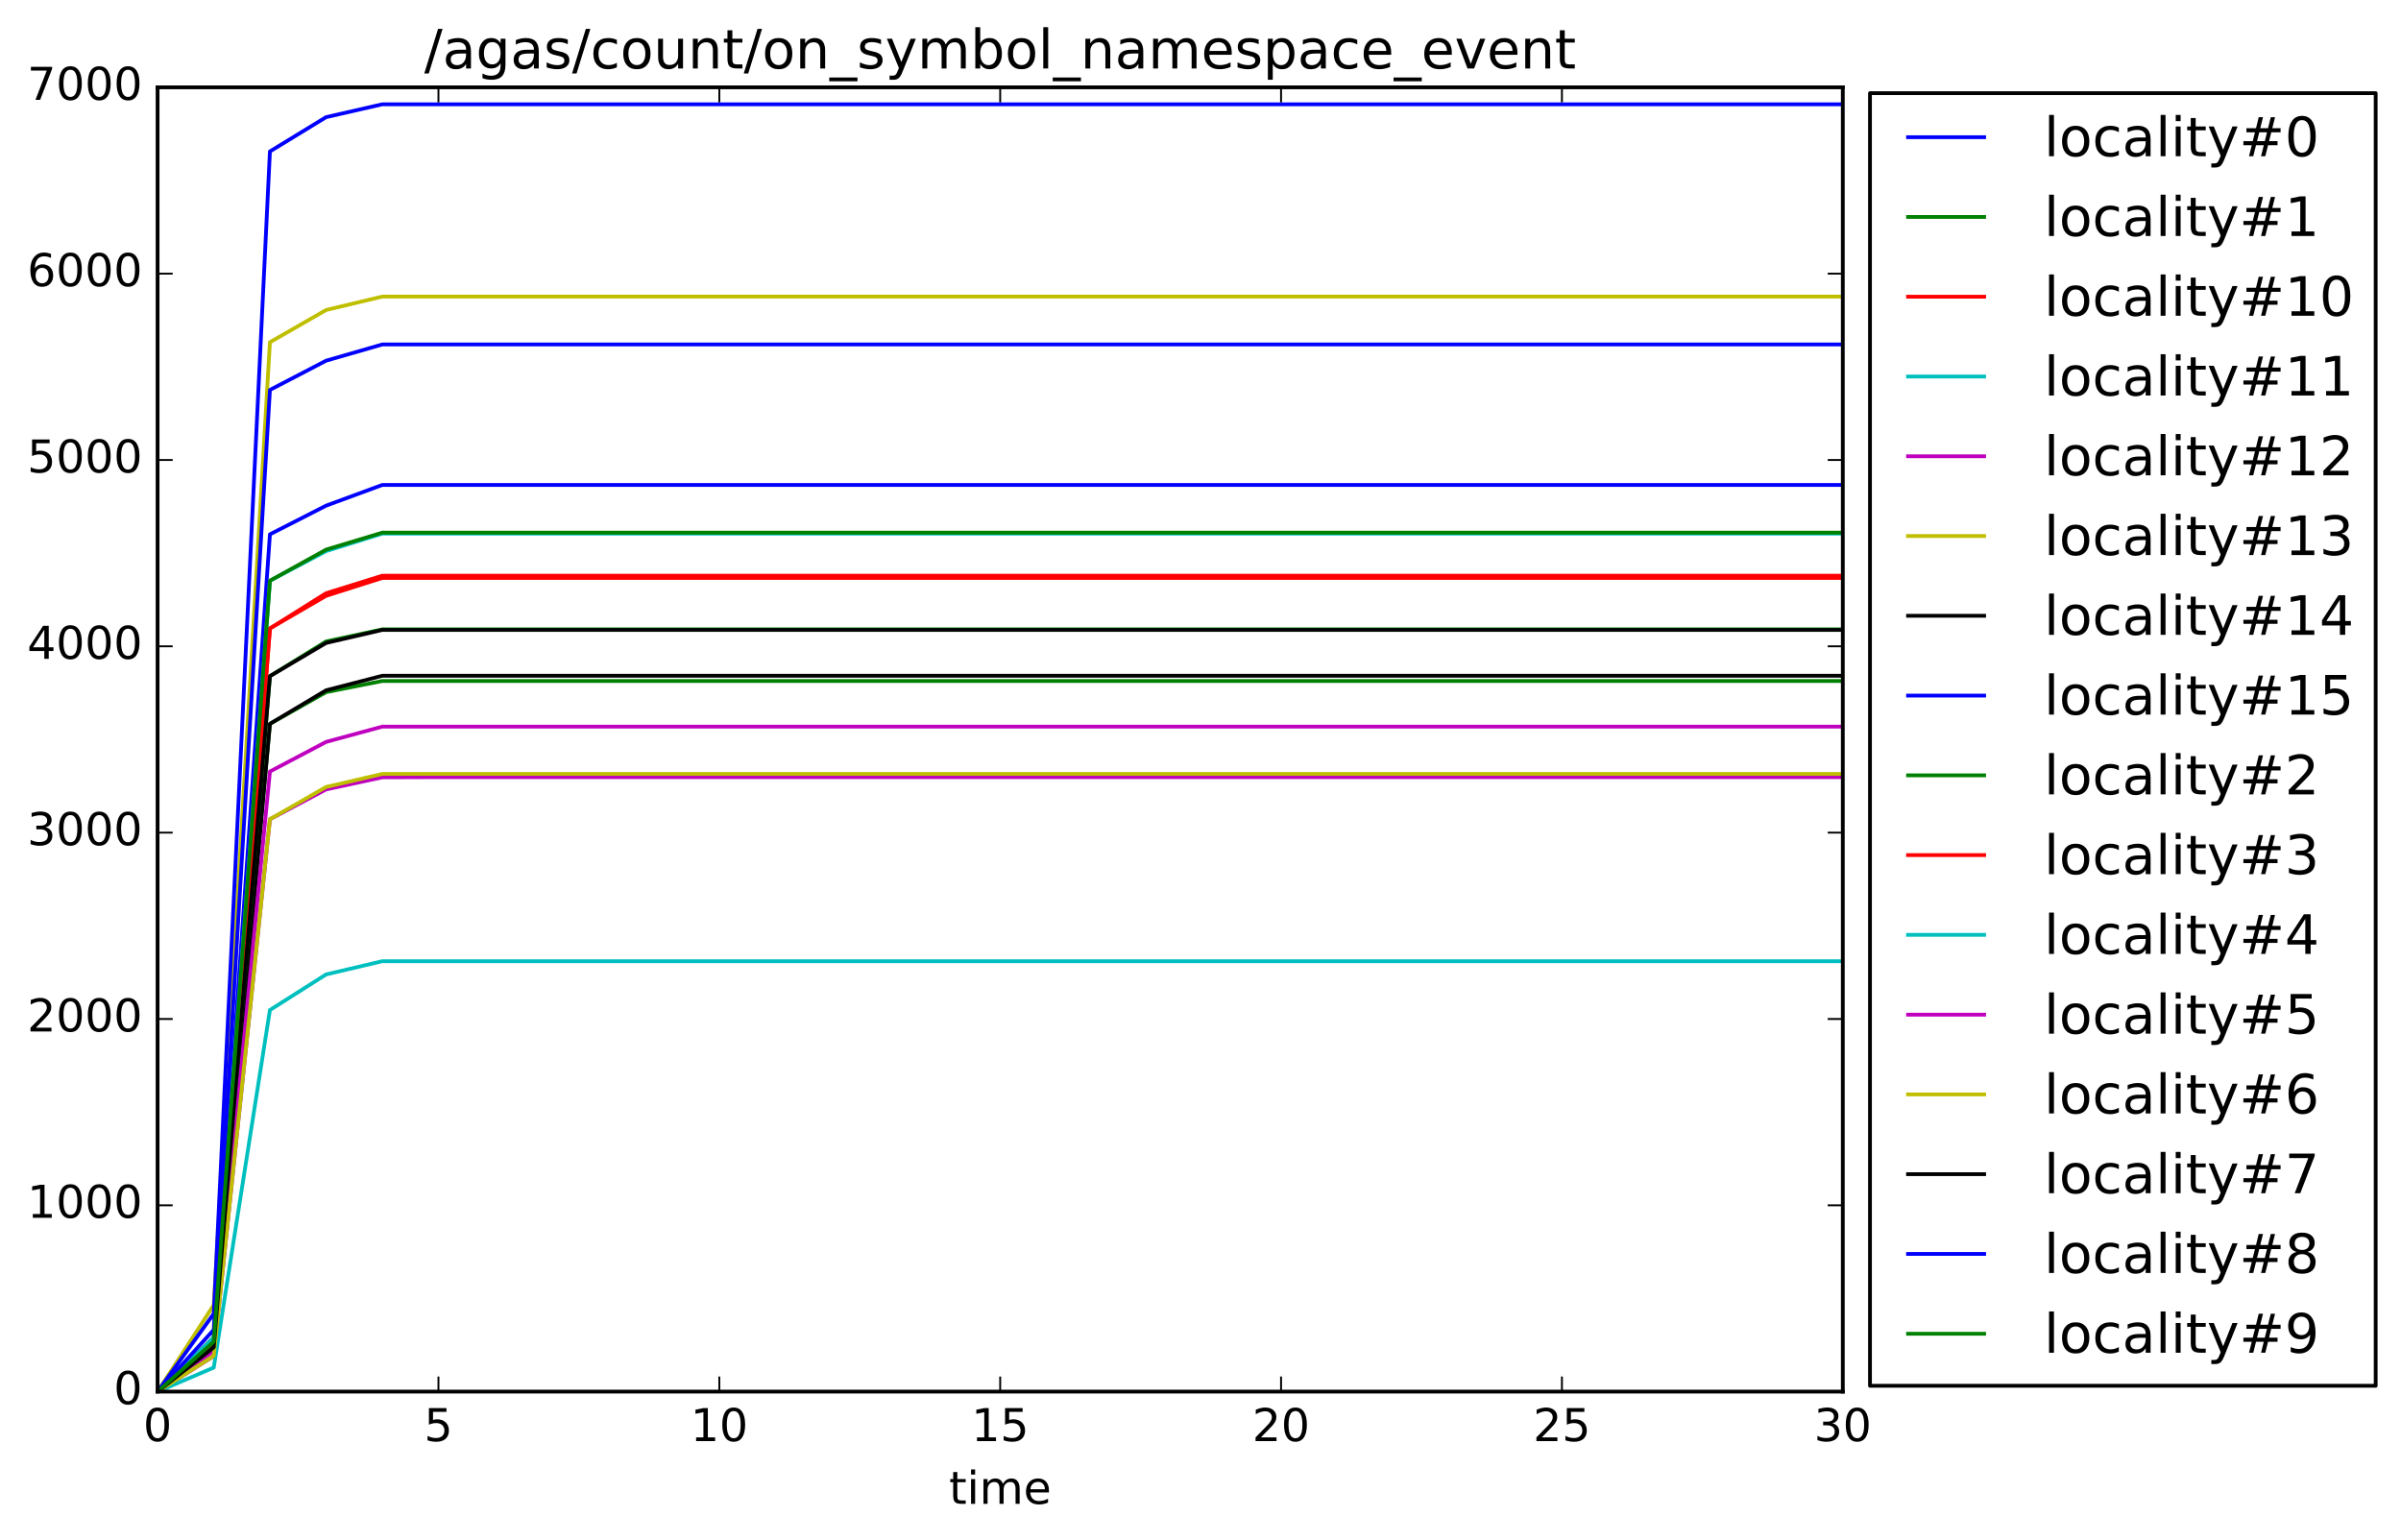 <?xml version="1.0" encoding="utf-8" standalone="no"?>
<!DOCTYPE svg PUBLIC "-//W3C//DTD SVG 1.1//EN"
  "http://www.w3.org/Graphics/SVG/1.1/DTD/svg11.dtd">
<!-- Created with matplotlib (http://matplotlib.org/) -->
<svg height="408pt" version="1.1" viewBox="0 0 636 408" width="636pt" xmlns="http://www.w3.org/2000/svg" xmlns:xlink="http://www.w3.org/1999/xlink">
 <defs>
  <style type="text/css">
*{stroke-linecap:butt;stroke-linejoin:round;stroke-miterlimit:100000;}
  </style>
 </defs>
 <g id="figure_1">
  <g id="patch_1">
   <path d="M 0 408.169 
L 636.494 408.169 
L 636.494 0 
L 0 0 
z
" style="fill:#ffffff;"/>
  </g>
  <g id="axes_1">
   <g id="patch_2">
    <path d="M 41.74 368.742 
L 488.14 368.742 
L 488.14 23.142 
L 41.74 23.142 
z
" style="fill:#ffffff;"/>
   </g>
   <g id="line2d_1">
    <path clip-path="url(#pdef19a863e)" d="M 41.74 368.742 
L 56.62 354.523 
L 71.5 141.584 
L 86.38 133.981 
L 101.26 128.5 
L 116.14 128.5 
L 131.02 128.5 
L 145.9 128.5 
L 160.78 128.5 
L 175.66 128.5 
L 190.54 128.5 
L 205.42 128.5 
L 220.3 128.5 
L 235.18 128.5 
L 250.06 128.5 
L 264.94 128.5 
L 279.82 128.5 
L 294.7 128.5 
L 309.58 128.5 
L 324.46 128.5 
L 339.34 128.5 
L 354.22 128.5 
L 369.1 128.5 
L 383.98 128.5 
L 398.86 128.5 
L 413.74 128.5 
L 428.62 128.5 
L 443.5 128.5 
L 458.38 128.5 
L 473.26 128.5 
L 488.14 128.5 
" style="fill:none;stroke:#0000ff;stroke-linecap:square;"/>
   </g>
   <g id="line2d_2">
    <path clip-path="url(#pdef19a863e)" d="M 41.74 368.742 
L 56.62 354.424 
L 71.5 191.795 
L 86.38 183.401 
L 101.26 180.439 
L 116.14 180.439 
L 131.02 180.439 
L 145.9 180.439 
L 160.78 180.439 
L 175.66 180.439 
L 190.54 180.439 
L 205.42 180.439 
L 220.3 180.439 
L 235.18 180.439 
L 250.06 180.439 
L 264.94 180.439 
L 279.82 180.439 
L 294.7 180.439 
L 309.58 180.439 
L 324.46 180.439 
L 339.34 180.439 
L 354.22 180.439 
L 369.1 180.439 
L 383.98 180.439 
L 398.86 180.439 
L 413.74 180.439 
L 428.62 180.439 
L 443.5 180.439 
L 458.38 180.439 
L 473.26 180.439 
L 488.14 180.439 
" style="fill:none;stroke:#008000;stroke-linecap:square;"/>
   </g>
   <g id="line2d_3">
    <path clip-path="url(#pdef19a863e)" d="M 41.74 368.742 
L 56.62 356.103 
L 71.5 166.516 
L 86.38 157.876 
L 101.26 153.137 
L 116.14 153.137 
L 131.02 153.137 
L 145.9 153.137 
L 160.78 153.137 
L 175.66 153.137 
L 190.54 153.137 
L 205.42 153.137 
L 220.3 153.137 
L 235.18 153.137 
L 250.06 153.137 
L 264.94 153.137 
L 279.82 153.137 
L 294.7 153.137 
L 309.58 153.137 
L 324.46 153.137 
L 339.34 153.137 
L 354.22 153.137 
L 369.1 153.137 
L 383.98 153.137 
L 398.86 153.137 
L 413.74 153.137 
L 428.62 153.137 
L 443.5 153.137 
L 458.38 153.137 
L 473.26 153.137 
L 488.14 153.137 
" style="fill:none;stroke:#ff0000;stroke-linecap:square;"/>
   </g>
   <g id="line2d_4">
    <path clip-path="url(#pdef19a863e)" d="M 41.74 368.742 
L 56.62 354.424 
L 71.5 153.877 
L 86.38 146.027 
L 101.26 141.386 
L 116.14 141.386 
L 131.02 141.386 
L 145.9 141.386 
L 160.78 141.386 
L 175.66 141.386 
L 190.54 141.386 
L 205.42 141.386 
L 220.3 141.386 
L 235.18 141.386 
L 250.06 141.386 
L 264.94 141.386 
L 279.82 141.386 
L 294.7 141.386 
L 309.58 141.386 
L 324.46 141.386 
L 339.34 141.386 
L 354.22 141.386 
L 369.1 141.386 
L 383.98 141.386 
L 398.86 141.386 
L 413.74 141.386 
L 428.62 141.386 
L 443.5 141.386 
L 458.38 141.386 
L 473.26 141.386 
L 488.14 141.386 
" style="fill:none;stroke:#00bfbf;stroke-linecap:square;"/>
   </g>
   <g id="line2d_5">
    <path clip-path="url(#pdef19a863e)" d="M 41.74 368.742 
L 56.62 359.312 
L 71.5 217.073 
L 86.38 209.173 
L 101.26 205.964 
L 116.14 205.915 
L 131.02 205.915 
L 145.9 205.915 
L 160.78 205.915 
L 175.66 205.915 
L 190.54 205.915 
L 205.42 205.915 
L 220.3 205.915 
L 235.18 205.915 
L 250.06 205.915 
L 264.94 205.915 
L 279.82 205.915 
L 294.7 205.915 
L 309.58 205.915 
L 324.46 205.915 
L 339.34 205.915 
L 354.22 205.915 
L 369.1 205.915 
L 383.98 205.915 
L 398.86 205.915 
L 413.74 205.915 
L 428.62 205.915 
L 443.5 205.915 
L 458.38 205.915 
L 473.26 205.915 
L 488.14 205.915 
" style="fill:none;stroke:#bf00bf;stroke-linecap:square;"/>
   </g>
   <g id="line2d_6">
    <path clip-path="url(#pdef19a863e)" d="M 41.74 368.742 
L 56.62 345.784 
L 71.5 90.682 
L 86.38 82.141 
L 101.26 78.586 
L 116.14 78.586 
L 131.02 78.586 
L 145.9 78.586 
L 160.78 78.586 
L 175.66 78.586 
L 190.54 78.586 
L 205.42 78.586 
L 220.3 78.586 
L 235.18 78.586 
L 250.06 78.586 
L 264.94 78.586 
L 279.82 78.586 
L 294.7 78.586 
L 309.58 78.586 
L 324.46 78.586 
L 339.34 78.586 
L 354.22 78.586 
L 369.1 78.586 
L 383.98 78.586 
L 398.86 78.586 
L 413.74 78.586 
L 428.62 78.586 
L 443.5 78.586 
L 458.38 78.586 
L 473.26 78.586 
L 488.14 78.586 
" style="fill:none;stroke:#bfbf00;stroke-linecap:square;"/>
   </g>
   <g id="line2d_7">
    <path clip-path="url(#pdef19a863e)" d="M 41.74 368.742 
L 56.62 357.238 
L 71.5 191.795 
L 86.38 182.908 
L 101.26 179.057 
L 116.14 179.057 
L 131.02 179.057 
L 145.9 179.057 
L 160.78 179.057 
L 175.66 179.057 
L 190.54 179.057 
L 205.42 179.057 
L 220.3 179.057 
L 235.18 179.057 
L 250.06 179.057 
L 264.94 179.057 
L 279.82 179.057 
L 294.7 179.057 
L 309.58 179.057 
L 324.46 179.057 
L 339.34 179.057 
L 354.22 179.057 
L 369.1 179.057 
L 383.98 179.057 
L 398.86 179.057 
L 413.74 179.057 
L 428.62 179.057 
L 443.5 179.057 
L 458.38 179.057 
L 473.26 179.057 
L 488.14 179.057 
" style="fill:none;stroke:#000000;stroke-linecap:square;"/>
   </g>
   <g id="line2d_8">
    <path clip-path="url(#pdef19a863e)" d="M 41.74 368.742 
L 56.62 348.104 
L 71.5 40.126 
L 86.38 31.041 
L 101.26 27.635 
L 116.14 27.635 
L 131.02 27.635 
L 145.9 27.635 
L 160.78 27.635 
L 175.66 27.635 
L 190.54 27.635 
L 205.42 27.635 
L 220.3 27.635 
L 235.18 27.635 
L 250.06 27.635 
L 264.94 27.635 
L 279.82 27.635 
L 294.7 27.635 
L 309.58 27.635 
L 324.46 27.635 
L 339.34 27.635 
L 354.22 27.635 
L 369.1 27.635 
L 383.98 27.635 
L 398.86 27.635 
L 413.74 27.635 
L 428.62 27.635 
L 443.5 27.635 
L 458.38 27.635 
L 473.26 27.635 
L 488.14 27.635 
" style="fill:none;stroke:#0000ff;stroke-linecap:square;"/>
   </g>
   <g id="line2d_9">
    <path clip-path="url(#pdef19a863e)" d="M 41.74 368.742 
L 56.62 356.942 
L 71.5 179.155 
L 86.38 169.972 
L 101.26 166.763 
L 116.14 166.763 
L 131.02 166.763 
L 145.9 166.763 
L 160.78 166.763 
L 175.66 166.763 
L 190.54 166.763 
L 205.42 166.763 
L 220.3 166.763 
L 235.18 166.763 
L 250.06 166.763 
L 264.94 166.763 
L 279.82 166.763 
L 294.7 166.763 
L 309.58 166.763 
L 324.46 166.763 
L 339.34 166.763 
L 354.22 166.763 
L 369.1 166.763 
L 383.98 166.763 
L 398.86 166.763 
L 413.74 166.763 
L 428.62 166.763 
L 443.5 166.763 
L 458.38 166.763 
L 473.26 166.763 
L 488.14 166.763 
" style="fill:none;stroke:#008000;stroke-linecap:square;"/>
   </g>
   <g id="line2d_10">
    <path clip-path="url(#pdef19a863e)" d="M 41.74 368.742 
L 56.62 356.152 
L 71.5 166.516 
L 86.38 157.185 
L 101.26 152.544 
L 116.14 152.544 
L 131.02 152.544 
L 145.9 152.544 
L 160.78 152.544 
L 175.66 152.544 
L 190.54 152.544 
L 205.42 152.544 
L 220.3 152.544 
L 235.18 152.544 
L 250.06 152.544 
L 264.94 152.544 
L 279.82 152.544 
L 294.7 152.544 
L 309.58 152.544 
L 324.46 152.544 
L 339.34 152.544 
L 354.22 152.544 
L 369.1 152.544 
L 383.98 152.544 
L 398.86 152.544 
L 413.74 152.544 
L 428.62 152.544 
L 443.5 152.544 
L 458.38 152.544 
L 473.26 152.544 
L 488.14 152.544 
" style="fill:none;stroke:#ff0000;stroke-linecap:square;"/>
   </g>
   <g id="line2d_11">
    <path clip-path="url(#pdef19a863e)" d="M 41.74 368.742 
L 56.62 362.373 
L 71.5 267.629 
L 86.38 258.199 
L 101.26 254.694 
L 116.14 254.694 
L 131.02 254.694 
L 145.9 254.694 
L 160.78 254.694 
L 175.66 254.694 
L 190.54 254.694 
L 205.42 254.694 
L 220.3 254.694 
L 235.18 254.694 
L 250.06 254.694 
L 264.94 254.694 
L 279.82 254.694 
L 294.7 254.694 
L 309.58 254.694 
L 324.46 254.694 
L 339.34 254.694 
L 354.22 254.694 
L 369.1 254.694 
L 383.98 254.694 
L 398.86 254.694 
L 413.74 254.694 
L 428.62 254.694 
L 443.5 254.694 
L 458.38 254.694 
L 473.26 254.694 
L 488.14 254.694 
" style="fill:none;stroke:#00bfbf;stroke-linecap:square;"/>
   </g>
   <g id="line2d_12">
    <path clip-path="url(#pdef19a863e)" d="M 41.74 368.742 
L 56.62 357.929 
L 71.5 204.434 
L 86.38 196.584 
L 101.26 192.535 
L 116.14 192.535 
L 131.02 192.535 
L 145.9 192.535 
L 160.78 192.535 
L 175.66 192.535 
L 190.54 192.535 
L 205.42 192.535 
L 220.3 192.535 
L 235.18 192.535 
L 250.06 192.535 
L 264.94 192.535 
L 279.82 192.535 
L 294.7 192.535 
L 309.58 192.535 
L 324.46 192.535 
L 339.34 192.535 
L 354.22 192.535 
L 369.1 192.535 
L 383.98 192.535 
L 398.86 192.535 
L 413.74 192.535 
L 428.62 192.535 
L 443.5 192.535 
L 458.38 192.535 
L 473.26 192.535 
L 488.14 192.535 
" style="fill:none;stroke:#bf00bf;stroke-linecap:square;"/>
   </g>
   <g id="line2d_13">
    <path clip-path="url(#pdef19a863e)" d="M 41.74 368.742 
L 56.62 359.262 
L 71.5 217.073 
L 86.38 208.531 
L 101.26 205.075 
L 116.14 205.075 
L 131.02 205.075 
L 145.9 205.075 
L 160.78 205.075 
L 175.66 205.075 
L 190.54 205.075 
L 205.42 205.075 
L 220.3 205.075 
L 235.18 205.075 
L 250.06 205.075 
L 264.94 205.075 
L 279.82 205.075 
L 294.7 205.075 
L 309.58 205.075 
L 324.46 205.075 
L 339.34 205.075 
L 354.22 205.075 
L 369.1 205.075 
L 383.98 205.075 
L 398.86 205.075 
L 413.74 205.075 
L 428.62 205.075 
L 443.5 205.075 
L 458.38 205.075 
L 473.26 205.075 
L 488.14 205.075 
" style="fill:none;stroke:#bfbf00;stroke-linecap:square;"/>
   </g>
   <g id="line2d_14">
    <path clip-path="url(#pdef19a863e)" d="M 41.74 368.742 
L 56.62 356.991 
L 71.5 179.155 
L 86.38 170.367 
L 101.26 166.911 
L 116.14 166.911 
L 131.02 166.911 
L 145.9 166.911 
L 160.78 166.911 
L 175.66 166.911 
L 190.54 166.911 
L 205.42 166.911 
L 220.3 166.911 
L 235.18 166.911 
L 250.06 166.911 
L 264.94 166.911 
L 279.82 166.911 
L 294.7 166.911 
L 309.58 166.911 
L 324.46 166.911 
L 339.34 166.911 
L 354.22 166.911 
L 369.1 166.911 
L 383.98 166.911 
L 398.86 166.911 
L 413.74 166.911 
L 428.62 166.911 
L 443.5 166.911 
L 458.38 166.911 
L 473.26 166.911 
L 488.14 166.911 
" style="fill:none;stroke:#000000;stroke-linecap:square;"/>
   </g>
   <g id="line2d_15">
    <path clip-path="url(#pdef19a863e)" d="M 41.74 368.742 
L 56.62 352.35 
L 71.5 103.321 
L 86.38 95.57 
L 101.26 91.274 
L 116.14 91.274 
L 131.02 91.274 
L 145.9 91.274 
L 160.78 91.274 
L 175.66 91.274 
L 190.54 91.274 
L 205.42 91.274 
L 220.3 91.274 
L 235.18 91.274 
L 250.06 91.274 
L 264.94 91.274 
L 279.82 91.274 
L 294.7 91.274 
L 309.58 91.274 
L 324.46 91.274 
L 339.34 91.274 
L 354.22 91.274 
L 369.1 91.274 
L 383.98 91.274 
L 398.86 91.274 
L 413.74 91.274 
L 428.62 91.274 
L 443.5 91.274 
L 458.38 91.274 
L 473.26 91.274 
L 488.14 91.274 
" style="fill:none;stroke:#0000ff;stroke-linecap:square;"/>
   </g>
   <g id="line2d_16">
    <path clip-path="url(#pdef19a863e)" d="M 41.74 368.742 
L 56.62 355.51 
L 71.5 153.877 
L 86.38 145.632 
L 101.26 141.139 
L 116.14 141.139 
L 131.02 141.139 
L 145.9 141.139 
L 160.78 141.139 
L 175.66 141.139 
L 190.54 141.139 
L 205.42 141.139 
L 220.3 141.139 
L 235.18 141.139 
L 250.06 141.139 
L 264.94 141.139 
L 279.82 141.139 
L 294.7 141.139 
L 309.58 141.139 
L 324.46 141.139 
L 339.34 141.139 
L 354.22 141.139 
L 369.1 141.139 
L 383.98 141.139 
L 398.86 141.139 
L 413.74 141.139 
L 428.62 141.139 
L 443.5 141.139 
L 458.38 141.139 
L 473.26 141.139 
L 488.14 141.139 
" style="fill:none;stroke:#008000;stroke-linecap:square;"/>
   </g>
   <g id="patch_3">
    <path d="M 41.74 23.142 
L 488.14 23.142 
" style="fill:none;stroke:#000000;stroke-linecap:square;stroke-linejoin:miter;"/>
   </g>
   <g id="patch_4">
    <path d="M 488.14 368.742 
L 488.14 23.142 
" style="fill:none;stroke:#000000;stroke-linecap:square;stroke-linejoin:miter;"/>
   </g>
   <g id="patch_5">
    <path d="M 41.74 368.742 
L 488.14 368.742 
" style="fill:none;stroke:#000000;stroke-linecap:square;stroke-linejoin:miter;"/>
   </g>
   <g id="patch_6">
    <path d="M 41.74 368.742 
L 41.74 23.142 
" style="fill:none;stroke:#000000;stroke-linecap:square;stroke-linejoin:miter;"/>
   </g>
   <g id="matplotlib.axis_1">
    <g id="xtick_1">
     <g id="line2d_17">
      <defs>
       <path d="M 0 0 
L 0 -4 
" id="m4736018f63" style="stroke:#000000;stroke-width:0.5;"/>
      </defs>
      <g>
       <use style="stroke:#000000;stroke-width:0.5;" x="41.74" xlink:href="#m4736018f63" y="368.742"/>
      </g>
     </g>
     <g id="line2d_18">
      <defs>
       <path d="M 0 0 
L 0 4 
" id="mbf7541a38b" style="stroke:#000000;stroke-width:0.5;"/>
      </defs>
      <g>
       <use style="stroke:#000000;stroke-width:0.5;" x="41.74" xlink:href="#mbf7541a38b" y="23.142"/>
      </g>
     </g>
     <g id="text_1">
      <!-- 0 -->
      <defs>
       <path d="M 31.781 66.406 
Q 24.172 66.406 20.328 58.906 
Q 16.5 51.422 16.5 36.375 
Q 16.5 21.391 20.328 13.891 
Q 24.172 6.391 31.781 6.391 
Q 39.453 6.391 43.281 13.891 
Q 47.125 21.391 47.125 36.375 
Q 47.125 51.422 43.281 58.906 
Q 39.453 66.406 31.781 66.406 
M 31.781 74.219 
Q 44.047 74.219 50.516 64.516 
Q 56.984 54.828 56.984 36.375 
Q 56.984 17.969 50.516 8.266 
Q 44.047 -1.422 31.781 -1.422 
Q 19.531 -1.422 13.062 8.266 
Q 6.594 17.969 6.594 36.375 
Q 6.594 54.828 13.062 64.516 
Q 19.531 74.219 31.781 74.219 
" id="DejaVuSans-30"/>
      </defs>
      <g transform="translate(37.922 381.86)scale(0.12 -0.12)">
       <use xlink:href="#DejaVuSans-30"/>
      </g>
     </g>
    </g>
    <g id="xtick_2">
     <g id="line2d_19">
      <g>
       <use style="stroke:#000000;stroke-width:0.5;" x="116.14" xlink:href="#m4736018f63" y="368.742"/>
      </g>
     </g>
     <g id="line2d_20">
      <g>
       <use style="stroke:#000000;stroke-width:0.5;" x="116.14" xlink:href="#mbf7541a38b" y="23.142"/>
      </g>
     </g>
     <g id="text_2">
      <!-- 5 -->
      <defs>
       <path d="M 10.797 72.906 
L 49.516 72.906 
L 49.516 64.594 
L 19.828 64.594 
L 19.828 46.734 
Q 21.969 47.469 24.109 47.828 
Q 26.266 48.188 28.422 48.188 
Q 40.625 48.188 47.75 41.5 
Q 54.891 34.812 54.891 23.391 
Q 54.891 11.625 47.562 5.094 
Q 40.234 -1.422 26.906 -1.422 
Q 22.312 -1.422 17.547 -0.641 
Q 12.797 0.141 7.719 1.703 
L 7.719 11.625 
Q 12.109 9.234 16.797 8.062 
Q 21.484 6.891 26.703 6.891 
Q 35.156 6.891 40.078 11.328 
Q 45.016 15.766 45.016 23.391 
Q 45.016 31 40.078 35.438 
Q 35.156 39.891 26.703 39.891 
Q 22.75 39.891 18.812 39.016 
Q 14.891 38.141 10.797 36.281 
z
" id="DejaVuSans-35"/>
      </defs>
      <g transform="translate(112.323 381.86)scale(0.12 -0.12)">
       <use xlink:href="#DejaVuSans-35"/>
      </g>
     </g>
    </g>
    <g id="xtick_3">
     <g id="line2d_21">
      <g>
       <use style="stroke:#000000;stroke-width:0.5;" x="190.54" xlink:href="#m4736018f63" y="368.742"/>
      </g>
     </g>
     <g id="line2d_22">
      <g>
       <use style="stroke:#000000;stroke-width:0.5;" x="190.54" xlink:href="#mbf7541a38b" y="23.142"/>
      </g>
     </g>
     <g id="text_3">
      <!-- 10 -->
      <defs>
       <path d="M 12.406 8.297 
L 28.516 8.297 
L 28.516 63.922 
L 10.984 60.406 
L 10.984 69.391 
L 28.422 72.906 
L 38.281 72.906 
L 38.281 8.297 
L 54.391 8.297 
L 54.391 0 
L 12.406 0 
z
" id="DejaVuSans-31"/>
      </defs>
      <g transform="translate(182.905 381.86)scale(0.12 -0.12)">
       <use xlink:href="#DejaVuSans-31"/>
       <use x="63.623" xlink:href="#DejaVuSans-30"/>
      </g>
     </g>
    </g>
    <g id="xtick_4">
     <g id="line2d_23">
      <g>
       <use style="stroke:#000000;stroke-width:0.5;" x="264.94" xlink:href="#m4736018f63" y="368.742"/>
      </g>
     </g>
     <g id="line2d_24">
      <g>
       <use style="stroke:#000000;stroke-width:0.5;" x="264.94" xlink:href="#mbf7541a38b" y="23.142"/>
      </g>
     </g>
     <g id="text_4">
      <!-- 15 -->
      <g transform="translate(257.305 381.86)scale(0.12 -0.12)">
       <use xlink:href="#DejaVuSans-31"/>
       <use x="63.623" xlink:href="#DejaVuSans-35"/>
      </g>
     </g>
    </g>
    <g id="xtick_5">
     <g id="line2d_25">
      <g>
       <use style="stroke:#000000;stroke-width:0.5;" x="339.34" xlink:href="#m4736018f63" y="368.742"/>
      </g>
     </g>
     <g id="line2d_26">
      <g>
       <use style="stroke:#000000;stroke-width:0.5;" x="339.34" xlink:href="#mbf7541a38b" y="23.142"/>
      </g>
     </g>
     <g id="text_5">
      <!-- 20 -->
      <defs>
       <path d="M 19.188 8.297 
L 53.609 8.297 
L 53.609 0 
L 7.328 0 
L 7.328 8.297 
Q 12.938 14.109 22.625 23.891 
Q 32.328 33.688 34.812 36.531 
Q 39.547 41.844 41.422 45.531 
Q 43.312 49.219 43.312 52.781 
Q 43.312 58.594 39.234 62.25 
Q 35.156 65.922 28.609 65.922 
Q 23.969 65.922 18.812 64.312 
Q 13.672 62.703 7.812 59.422 
L 7.812 69.391 
Q 13.766 71.781 18.938 73 
Q 24.125 74.219 28.422 74.219 
Q 39.75 74.219 46.484 68.547 
Q 53.219 62.891 53.219 53.422 
Q 53.219 48.922 51.531 44.891 
Q 49.859 40.875 45.406 35.406 
Q 44.188 33.984 37.641 27.219 
Q 31.109 20.453 19.188 8.297 
" id="DejaVuSans-32"/>
      </defs>
      <g transform="translate(331.705 381.86)scale(0.12 -0.12)">
       <use xlink:href="#DejaVuSans-32"/>
       <use x="63.623" xlink:href="#DejaVuSans-30"/>
      </g>
     </g>
    </g>
    <g id="xtick_6">
     <g id="line2d_27">
      <g>
       <use style="stroke:#000000;stroke-width:0.5;" x="413.74" xlink:href="#m4736018f63" y="368.742"/>
      </g>
     </g>
     <g id="line2d_28">
      <g>
       <use style="stroke:#000000;stroke-width:0.5;" x="413.74" xlink:href="#mbf7541a38b" y="23.142"/>
      </g>
     </g>
     <g id="text_6">
      <!-- 25 -->
      <g transform="translate(406.105 381.86)scale(0.12 -0.12)">
       <use xlink:href="#DejaVuSans-32"/>
       <use x="63.623" xlink:href="#DejaVuSans-35"/>
      </g>
     </g>
    </g>
    <g id="xtick_7">
     <g id="line2d_29">
      <g>
       <use style="stroke:#000000;stroke-width:0.5;" x="488.14" xlink:href="#m4736018f63" y="368.742"/>
      </g>
     </g>
     <g id="line2d_30">
      <g>
       <use style="stroke:#000000;stroke-width:0.5;" x="488.14" xlink:href="#mbf7541a38b" y="23.142"/>
      </g>
     </g>
     <g id="text_7">
      <!-- 30 -->
      <defs>
       <path d="M 40.578 39.312 
Q 47.656 37.797 51.625 33 
Q 55.609 28.219 55.609 21.188 
Q 55.609 10.406 48.188 4.484 
Q 40.766 -1.422 27.094 -1.422 
Q 22.516 -1.422 17.656 -0.516 
Q 12.797 0.391 7.625 2.203 
L 7.625 11.719 
Q 11.719 9.328 16.594 8.109 
Q 21.484 6.891 26.812 6.891 
Q 36.078 6.891 40.938 10.547 
Q 45.797 14.203 45.797 21.188 
Q 45.797 27.641 41.281 31.266 
Q 36.766 34.906 28.719 34.906 
L 20.219 34.906 
L 20.219 43.016 
L 29.109 43.016 
Q 36.375 43.016 40.234 45.922 
Q 44.094 48.828 44.094 54.297 
Q 44.094 59.906 40.109 62.906 
Q 36.141 65.922 28.719 65.922 
Q 24.656 65.922 20.016 65.031 
Q 15.375 64.156 9.812 62.312 
L 9.812 71.094 
Q 15.438 72.656 20.344 73.438 
Q 25.25 74.219 29.594 74.219 
Q 40.828 74.219 47.359 69.109 
Q 53.906 64.016 53.906 55.328 
Q 53.906 49.266 50.438 45.094 
Q 46.969 40.922 40.578 39.312 
" id="DejaVuSans-33"/>
      </defs>
      <g transform="translate(480.505 381.86)scale(0.12 -0.12)">
       <use xlink:href="#DejaVuSans-33"/>
       <use x="63.623" xlink:href="#DejaVuSans-30"/>
      </g>
     </g>
    </g>
    <g id="text_8">
     <!-- time -->
     <defs>
      <path d="M 18.312 70.219 
L 18.312 54.688 
L 36.812 54.688 
L 36.812 47.703 
L 18.312 47.703 
L 18.312 18.016 
Q 18.312 11.328 20.141 9.422 
Q 21.969 7.516 27.594 7.516 
L 36.812 7.516 
L 36.812 0 
L 27.594 0 
Q 17.188 0 13.234 3.875 
Q 9.281 7.766 9.281 18.016 
L 9.281 47.703 
L 2.688 47.703 
L 2.688 54.688 
L 9.281 54.688 
L 9.281 70.219 
z
" id="DejaVuSans-74"/>
      <path d="M 52 44.188 
Q 55.375 50.25 60.062 53.125 
Q 64.75 56 71.094 56 
Q 79.641 56 84.281 50.016 
Q 88.922 44.047 88.922 33.016 
L 88.922 0 
L 79.891 0 
L 79.891 32.719 
Q 79.891 40.578 77.094 44.375 
Q 74.312 48.188 68.609 48.188 
Q 61.625 48.188 57.562 43.547 
Q 53.516 38.922 53.516 30.906 
L 53.516 0 
L 44.484 0 
L 44.484 32.719 
Q 44.484 40.625 41.703 44.406 
Q 38.922 48.188 33.109 48.188 
Q 26.219 48.188 22.156 43.531 
Q 18.109 38.875 18.109 30.906 
L 18.109 0 
L 9.078 0 
L 9.078 54.688 
L 18.109 54.688 
L 18.109 46.188 
Q 21.188 51.219 25.484 53.609 
Q 29.781 56 35.688 56 
Q 41.656 56 45.828 52.969 
Q 50 49.953 52 44.188 
" id="DejaVuSans-6d"/>
      <path d="M 56.203 29.594 
L 56.203 25.203 
L 14.891 25.203 
Q 15.484 15.922 20.484 11.062 
Q 25.484 6.203 34.422 6.203 
Q 39.594 6.203 44.453 7.469 
Q 49.312 8.734 54.109 11.281 
L 54.109 2.781 
Q 49.266 0.734 44.188 -0.344 
Q 39.109 -1.422 33.891 -1.422 
Q 20.797 -1.422 13.156 6.188 
Q 5.516 13.812 5.516 26.812 
Q 5.516 40.234 12.766 48.109 
Q 20.016 56 32.328 56 
Q 43.359 56 49.781 48.891 
Q 56.203 41.797 56.203 29.594 
M 47.219 32.234 
Q 47.125 39.594 43.094 43.984 
Q 39.062 48.391 32.422 48.391 
Q 24.906 48.391 20.391 44.141 
Q 15.875 39.891 15.188 32.172 
z
" id="DejaVuSans-65"/>
      <path d="M 9.422 54.688 
L 18.406 54.688 
L 18.406 0 
L 9.422 0 
z
M 9.422 75.984 
L 18.406 75.984 
L 18.406 64.594 
L 9.422 64.594 
z
" id="DejaVuSans-69"/>
     </defs>
     <g transform="translate(251.385 398.474)scale(0.12 -0.12)">
      <use xlink:href="#DejaVuSans-74"/>
      <use x="39.209" xlink:href="#DejaVuSans-69"/>
      <use x="66.992" xlink:href="#DejaVuSans-6d"/>
      <use x="164.404" xlink:href="#DejaVuSans-65"/>
     </g>
    </g>
   </g>
   <g id="matplotlib.axis_2">
    <g id="ytick_1">
     <g id="line2d_31">
      <defs>
       <path d="M 0 0 
L 4 0 
" id="mdc37ddd131" style="stroke:#000000;stroke-width:0.5;"/>
      </defs>
      <g>
       <use style="stroke:#000000;stroke-width:0.5;" x="41.74" xlink:href="#mdc37ddd131" y="368.742"/>
      </g>
     </g>
     <g id="line2d_32">
      <defs>
       <path d="M 0 0 
L -4 0 
" id="mc246e58a28" style="stroke:#000000;stroke-width:0.5;"/>
      </defs>
      <g>
       <use style="stroke:#000000;stroke-width:0.5;" x="488.14" xlink:href="#mc246e58a28" y="368.742"/>
      </g>
     </g>
     <g id="text_9">
      <!-- 0 -->
      <g transform="translate(30.105 372.053)scale(0.12 -0.12)">
       <use xlink:href="#DejaVuSans-30"/>
      </g>
     </g>
    </g>
    <g id="ytick_2">
     <g id="line2d_33">
      <g>
       <use style="stroke:#000000;stroke-width:0.5;" x="41.74" xlink:href="#mdc37ddd131" y="319.37"/>
      </g>
     </g>
     <g id="line2d_34">
      <g>
       <use style="stroke:#000000;stroke-width:0.5;" x="488.14" xlink:href="#mc246e58a28" y="319.37"/>
      </g>
     </g>
     <g id="text_10">
      <!-- 1000 -->
      <g transform="translate(7.2 322.682)scale(0.12 -0.12)">
       <use xlink:href="#DejaVuSans-31"/>
       <use x="63.623" xlink:href="#DejaVuSans-30"/>
       <use x="127.246" xlink:href="#DejaVuSans-30"/>
       <use x="190.869" xlink:href="#DejaVuSans-30"/>
      </g>
     </g>
    </g>
    <g id="ytick_3">
     <g id="line2d_35">
      <g>
       <use style="stroke:#000000;stroke-width:0.5;" x="41.74" xlink:href="#mdc37ddd131" y="269.999"/>
      </g>
     </g>
     <g id="line2d_36">
      <g>
       <use style="stroke:#000000;stroke-width:0.5;" x="488.14" xlink:href="#mc246e58a28" y="269.999"/>
      </g>
     </g>
     <g id="text_11">
      <!-- 2000 -->
      <g transform="translate(7.2 273.31)scale(0.12 -0.12)">
       <use xlink:href="#DejaVuSans-32"/>
       <use x="63.623" xlink:href="#DejaVuSans-30"/>
       <use x="127.246" xlink:href="#DejaVuSans-30"/>
       <use x="190.869" xlink:href="#DejaVuSans-30"/>
      </g>
     </g>
    </g>
    <g id="ytick_4">
     <g id="line2d_37">
      <g>
       <use style="stroke:#000000;stroke-width:0.5;" x="41.74" xlink:href="#mdc37ddd131" y="220.627"/>
      </g>
     </g>
     <g id="line2d_38">
      <g>
       <use style="stroke:#000000;stroke-width:0.5;" x="488.14" xlink:href="#mc246e58a28" y="220.627"/>
      </g>
     </g>
     <g id="text_12">
      <!-- 3000 -->
      <g transform="translate(7.2 223.939)scale(0.12 -0.12)">
       <use xlink:href="#DejaVuSans-33"/>
       <use x="63.623" xlink:href="#DejaVuSans-30"/>
       <use x="127.246" xlink:href="#DejaVuSans-30"/>
       <use x="190.869" xlink:href="#DejaVuSans-30"/>
      </g>
     </g>
    </g>
    <g id="ytick_5">
     <g id="line2d_39">
      <g>
       <use style="stroke:#000000;stroke-width:0.5;" x="41.74" xlink:href="#mdc37ddd131" y="171.256"/>
      </g>
     </g>
     <g id="line2d_40">
      <g>
       <use style="stroke:#000000;stroke-width:0.5;" x="488.14" xlink:href="#mc246e58a28" y="171.256"/>
      </g>
     </g>
     <g id="text_13">
      <!-- 4000 -->
      <defs>
       <path d="M 37.797 64.312 
L 12.891 25.391 
L 37.797 25.391 
z
M 35.203 72.906 
L 47.609 72.906 
L 47.609 25.391 
L 58.016 25.391 
L 58.016 17.188 
L 47.609 17.188 
L 47.609 0 
L 37.797 0 
L 37.797 17.188 
L 4.891 17.188 
L 4.891 26.703 
z
" id="DejaVuSans-34"/>
      </defs>
      <g transform="translate(7.2 174.567)scale(0.12 -0.12)">
       <use xlink:href="#DejaVuSans-34"/>
       <use x="63.623" xlink:href="#DejaVuSans-30"/>
       <use x="127.246" xlink:href="#DejaVuSans-30"/>
       <use x="190.869" xlink:href="#DejaVuSans-30"/>
      </g>
     </g>
    </g>
    <g id="ytick_6">
     <g id="line2d_41">
      <g>
       <use style="stroke:#000000;stroke-width:0.5;" x="41.74" xlink:href="#mdc37ddd131" y="121.885"/>
      </g>
     </g>
     <g id="line2d_42">
      <g>
       <use style="stroke:#000000;stroke-width:0.5;" x="488.14" xlink:href="#mc246e58a28" y="121.885"/>
      </g>
     </g>
     <g id="text_14">
      <!-- 5000 -->
      <g transform="translate(7.2 125.196)scale(0.12 -0.12)">
       <use xlink:href="#DejaVuSans-35"/>
       <use x="63.623" xlink:href="#DejaVuSans-30"/>
       <use x="127.246" xlink:href="#DejaVuSans-30"/>
       <use x="190.869" xlink:href="#DejaVuSans-30"/>
      </g>
     </g>
    </g>
    <g id="ytick_7">
     <g id="line2d_43">
      <g>
       <use style="stroke:#000000;stroke-width:0.5;" x="41.74" xlink:href="#mdc37ddd131" y="72.513"/>
      </g>
     </g>
     <g id="line2d_44">
      <g>
       <use style="stroke:#000000;stroke-width:0.5;" x="488.14" xlink:href="#mc246e58a28" y="72.513"/>
      </g>
     </g>
     <g id="text_15">
      <!-- 6000 -->
      <defs>
       <path d="M 33.016 40.375 
Q 26.375 40.375 22.484 35.828 
Q 18.609 31.297 18.609 23.391 
Q 18.609 15.531 22.484 10.953 
Q 26.375 6.391 33.016 6.391 
Q 39.656 6.391 43.531 10.953 
Q 47.406 15.531 47.406 23.391 
Q 47.406 31.297 43.531 35.828 
Q 39.656 40.375 33.016 40.375 
M 52.594 71.297 
L 52.594 62.312 
Q 48.875 64.062 45.094 64.984 
Q 41.312 65.922 37.594 65.922 
Q 27.828 65.922 22.672 59.328 
Q 17.531 52.734 16.797 39.406 
Q 19.672 43.656 24.016 45.922 
Q 28.375 48.188 33.594 48.188 
Q 44.578 48.188 50.953 41.516 
Q 57.328 34.859 57.328 23.391 
Q 57.328 12.156 50.688 5.359 
Q 44.047 -1.422 33.016 -1.422 
Q 20.359 -1.422 13.672 8.266 
Q 6.984 17.969 6.984 36.375 
Q 6.984 53.656 15.188 63.938 
Q 23.391 74.219 37.203 74.219 
Q 40.922 74.219 44.703 73.484 
Q 48.484 72.75 52.594 71.297 
" id="DejaVuSans-36"/>
      </defs>
      <g transform="translate(7.2 75.824)scale(0.12 -0.12)">
       <use xlink:href="#DejaVuSans-36"/>
       <use x="63.623" xlink:href="#DejaVuSans-30"/>
       <use x="127.246" xlink:href="#DejaVuSans-30"/>
       <use x="190.869" xlink:href="#DejaVuSans-30"/>
      </g>
     </g>
    </g>
    <g id="ytick_8">
     <g id="line2d_45">
      <g>
       <use style="stroke:#000000;stroke-width:0.5;" x="41.74" xlink:href="#mdc37ddd131" y="23.142"/>
      </g>
     </g>
     <g id="line2d_46">
      <g>
       <use style="stroke:#000000;stroke-width:0.5;" x="488.14" xlink:href="#mc246e58a28" y="23.142"/>
      </g>
     </g>
     <g id="text_16">
      <!-- 7000 -->
      <defs>
       <path d="M 8.203 72.906 
L 55.078 72.906 
L 55.078 68.703 
L 28.609 0 
L 18.312 0 
L 43.219 64.594 
L 8.203 64.594 
z
" id="DejaVuSans-37"/>
      </defs>
      <g transform="translate(7.2 26.453)scale(0.12 -0.12)">
       <use xlink:href="#DejaVuSans-37"/>
       <use x="63.623" xlink:href="#DejaVuSans-30"/>
       <use x="127.246" xlink:href="#DejaVuSans-30"/>
       <use x="190.869" xlink:href="#DejaVuSans-30"/>
      </g>
     </g>
    </g>
   </g>
   <g id="text_17">
    <!-- /agas/count/on_symbol_namespace_event -->
    <defs>
     <path d="M 18.109 8.203 
L 18.109 -20.797 
L 9.078 -20.797 
L 9.078 54.688 
L 18.109 54.688 
L 18.109 46.391 
Q 20.953 51.266 25.266 53.625 
Q 29.594 56 35.594 56 
Q 45.562 56 51.781 48.094 
Q 58.016 40.188 58.016 27.297 
Q 58.016 14.406 51.781 6.484 
Q 45.562 -1.422 35.594 -1.422 
Q 29.594 -1.422 25.266 0.953 
Q 20.953 3.328 18.109 8.203 
M 48.688 27.297 
Q 48.688 37.203 44.609 42.844 
Q 40.531 48.484 33.406 48.484 
Q 26.266 48.484 22.188 42.844 
Q 18.109 37.203 18.109 27.297 
Q 18.109 17.391 22.188 11.75 
Q 26.266 6.109 33.406 6.109 
Q 40.531 6.109 44.609 11.75 
Q 48.688 17.391 48.688 27.297 
" id="DejaVuSans-70"/>
     <path d="M 25.391 72.906 
L 33.688 72.906 
L 8.297 -9.281 
L 0 -9.281 
z
" id="DejaVuSans-2f"/>
     <path d="M 30.609 48.391 
Q 23.391 48.391 19.188 42.75 
Q 14.984 37.109 14.984 27.297 
Q 14.984 17.484 19.156 11.844 
Q 23.344 6.203 30.609 6.203 
Q 37.797 6.203 41.984 11.859 
Q 46.188 17.531 46.188 27.297 
Q 46.188 37.016 41.984 42.703 
Q 37.797 48.391 30.609 48.391 
M 30.609 56 
Q 42.328 56 49.016 48.375 
Q 55.719 40.766 55.719 27.297 
Q 55.719 13.875 49.016 6.219 
Q 42.328 -1.422 30.609 -1.422 
Q 18.844 -1.422 12.172 6.219 
Q 5.516 13.875 5.516 27.297 
Q 5.516 40.766 12.172 48.375 
Q 18.844 56 30.609 56 
" id="DejaVuSans-6f"/>
     <path d="M 54.891 33.016 
L 54.891 0 
L 45.906 0 
L 45.906 32.719 
Q 45.906 40.484 42.875 44.328 
Q 39.844 48.188 33.797 48.188 
Q 26.516 48.188 22.312 43.547 
Q 18.109 38.922 18.109 30.906 
L 18.109 0 
L 9.078 0 
L 9.078 54.688 
L 18.109 54.688 
L 18.109 46.188 
Q 21.344 51.125 25.703 53.562 
Q 30.078 56 35.797 56 
Q 45.219 56 50.047 50.172 
Q 54.891 44.344 54.891 33.016 
" id="DejaVuSans-6e"/>
     <path d="M 50.984 -16.609 
L 50.984 -23.578 
L -0.984 -23.578 
L -0.984 -16.609 
z
" id="DejaVuSans-5f"/>
     <path d="M 9.422 75.984 
L 18.406 75.984 
L 18.406 0 
L 9.422 0 
z
" id="DejaVuSans-6c"/>
     <path d="M 32.172 -5.078 
Q 28.375 -14.844 24.75 -17.812 
Q 21.141 -20.797 15.094 -20.797 
L 7.906 -20.797 
L 7.906 -13.281 
L 13.188 -13.281 
Q 16.891 -13.281 18.938 -11.516 
Q 21 -9.766 23.484 -3.219 
L 25.094 0.875 
L 2.984 54.688 
L 12.5 54.688 
L 29.594 11.922 
L 46.688 54.688 
L 56.203 54.688 
z
" id="DejaVuSans-79"/>
     <path d="M 8.5 21.578 
L 8.5 54.688 
L 17.484 54.688 
L 17.484 21.922 
Q 17.484 14.156 20.5 10.266 
Q 23.531 6.391 29.594 6.391 
Q 36.859 6.391 41.078 11.031 
Q 45.312 15.672 45.312 23.688 
L 45.312 54.688 
L 54.297 54.688 
L 54.297 0 
L 45.312 0 
L 45.312 8.406 
Q 42.047 3.422 37.719 1 
Q 33.406 -1.422 27.688 -1.422 
Q 18.266 -1.422 13.375 4.438 
Q 8.5 10.297 8.5 21.578 
M 31.109 56 
z
" id="DejaVuSans-75"/>
     <path d="M 45.406 27.984 
Q 45.406 37.75 41.375 43.109 
Q 37.359 48.484 30.078 48.484 
Q 22.859 48.484 18.828 43.109 
Q 14.797 37.75 14.797 27.984 
Q 14.797 18.266 18.828 12.891 
Q 22.859 7.516 30.078 7.516 
Q 37.359 7.516 41.375 12.891 
Q 45.406 18.266 45.406 27.984 
M 54.391 6.781 
Q 54.391 -7.172 48.188 -13.984 
Q 42 -20.797 29.203 -20.797 
Q 24.469 -20.797 20.266 -20.094 
Q 16.062 -19.391 12.109 -17.922 
L 12.109 -9.188 
Q 16.062 -11.328 19.922 -12.344 
Q 23.781 -13.375 27.781 -13.375 
Q 36.625 -13.375 41.016 -8.766 
Q 45.406 -4.156 45.406 5.172 
L 45.406 9.625 
Q 42.625 4.781 38.281 2.391 
Q 33.938 0 27.875 0 
Q 17.828 0 11.672 7.656 
Q 5.516 15.328 5.516 27.984 
Q 5.516 40.672 11.672 48.328 
Q 17.828 56 27.875 56 
Q 33.938 56 38.281 53.609 
Q 42.625 51.219 45.406 46.391 
L 45.406 54.688 
L 54.391 54.688 
z
" id="DejaVuSans-67"/>
     <path d="M 2.984 54.688 
L 12.5 54.688 
L 29.594 8.797 
L 46.688 54.688 
L 56.203 54.688 
L 35.688 0 
L 23.484 0 
z
" id="DejaVuSans-76"/>
     <path d="M 48.688 27.297 
Q 48.688 37.203 44.609 42.844 
Q 40.531 48.484 33.406 48.484 
Q 26.266 48.484 22.188 42.844 
Q 18.109 37.203 18.109 27.297 
Q 18.109 17.391 22.188 11.75 
Q 26.266 6.109 33.406 6.109 
Q 40.531 6.109 44.609 11.75 
Q 48.688 17.391 48.688 27.297 
M 18.109 46.391 
Q 20.953 51.266 25.266 53.625 
Q 29.594 56 35.594 56 
Q 45.562 56 51.781 48.094 
Q 58.016 40.188 58.016 27.297 
Q 58.016 14.406 51.781 6.484 
Q 45.562 -1.422 35.594 -1.422 
Q 29.594 -1.422 25.266 0.953 
Q 20.953 3.328 18.109 8.203 
L 18.109 0 
L 9.078 0 
L 9.078 75.984 
L 18.109 75.984 
z
" id="DejaVuSans-62"/>
     <path d="M 48.781 52.594 
L 48.781 44.188 
Q 44.969 46.297 41.141 47.344 
Q 37.312 48.391 33.406 48.391 
Q 24.656 48.391 19.812 42.844 
Q 14.984 37.312 14.984 27.297 
Q 14.984 17.281 19.812 11.734 
Q 24.656 6.203 33.406 6.203 
Q 37.312 6.203 41.141 7.25 
Q 44.969 8.297 48.781 10.406 
L 48.781 2.094 
Q 45.016 0.344 40.984 -0.531 
Q 36.969 -1.422 32.422 -1.422 
Q 20.062 -1.422 12.781 6.344 
Q 5.516 14.109 5.516 27.297 
Q 5.516 40.672 12.859 48.328 
Q 20.219 56 33.016 56 
Q 37.156 56 41.109 55.141 
Q 45.062 54.297 48.781 52.594 
" id="DejaVuSans-63"/>
     <path d="M 44.281 53.078 
L 44.281 44.578 
Q 40.484 46.531 36.375 47.5 
Q 32.281 48.484 27.875 48.484 
Q 21.188 48.484 17.844 46.438 
Q 14.5 44.391 14.5 40.281 
Q 14.5 37.156 16.891 35.375 
Q 19.281 33.594 26.516 31.984 
L 29.594 31.297 
Q 39.156 29.25 43.188 25.516 
Q 47.219 21.781 47.219 15.094 
Q 47.219 7.469 41.188 3.016 
Q 35.156 -1.422 24.609 -1.422 
Q 20.219 -1.422 15.453 -0.562 
Q 10.688 0.297 5.422 2 
L 5.422 11.281 
Q 10.406 8.688 15.234 7.391 
Q 20.062 6.109 24.812 6.109 
Q 31.156 6.109 34.562 8.281 
Q 37.984 10.453 37.984 14.406 
Q 37.984 18.062 35.516 20.016 
Q 33.062 21.969 24.703 23.781 
L 21.578 24.516 
Q 13.234 26.266 9.516 29.906 
Q 5.812 33.547 5.812 39.891 
Q 5.812 47.609 11.281 51.797 
Q 16.75 56 26.812 56 
Q 31.781 56 36.172 55.266 
Q 40.578 54.547 44.281 53.078 
" id="DejaVuSans-73"/>
     <path d="M 34.281 27.484 
Q 23.391 27.484 19.188 25 
Q 14.984 22.516 14.984 16.5 
Q 14.984 11.719 18.141 8.906 
Q 21.297 6.109 26.703 6.109 
Q 34.188 6.109 38.703 11.406 
Q 43.219 16.703 43.219 25.484 
L 43.219 27.484 
z
M 52.203 31.203 
L 52.203 0 
L 43.219 0 
L 43.219 8.297 
Q 40.141 3.328 35.547 0.953 
Q 30.953 -1.422 24.312 -1.422 
Q 15.922 -1.422 10.953 3.297 
Q 6 8.016 6 15.922 
Q 6 25.141 12.172 29.828 
Q 18.359 34.516 30.609 34.516 
L 43.219 34.516 
L 43.219 35.406 
Q 43.219 41.609 39.141 45 
Q 35.062 48.391 27.688 48.391 
Q 23 48.391 18.547 47.266 
Q 14.109 46.141 10.016 43.891 
L 10.016 52.203 
Q 14.938 54.109 19.578 55.047 
Q 24.219 56 28.609 56 
Q 40.484 56 46.344 49.844 
Q 52.203 43.703 52.203 31.203 
" id="DejaVuSans-61"/>
    </defs>
    <g transform="translate(112.384 18.142)scale(0.144 -0.144)">
     <use xlink:href="#DejaVuSans-2f"/>
     <use x="33.691" xlink:href="#DejaVuSans-61"/>
     <use x="94.971" xlink:href="#DejaVuSans-67"/>
     <use x="158.447" xlink:href="#DejaVuSans-61"/>
     <use x="219.727" xlink:href="#DejaVuSans-73"/>
     <use x="271.826" xlink:href="#DejaVuSans-2f"/>
     <use x="305.518" xlink:href="#DejaVuSans-63"/>
     <use x="360.498" xlink:href="#DejaVuSans-6f"/>
     <use x="421.68" xlink:href="#DejaVuSans-75"/>
     <use x="485.059" xlink:href="#DejaVuSans-6e"/>
     <use x="548.438" xlink:href="#DejaVuSans-74"/>
     <use x="587.646" xlink:href="#DejaVuSans-2f"/>
     <use x="621.338" xlink:href="#DejaVuSans-6f"/>
     <use x="682.52" xlink:href="#DejaVuSans-6e"/>
     <use x="745.898" xlink:href="#DejaVuSans-5f"/>
     <use x="795.898" xlink:href="#DejaVuSans-73"/>
     <use x="847.998" xlink:href="#DejaVuSans-79"/>
     <use x="907.178" xlink:href="#DejaVuSans-6d"/>
     <use x="1004.59" xlink:href="#DejaVuSans-62"/>
     <use x="1068.066" xlink:href="#DejaVuSans-6f"/>
     <use x="1129.248" xlink:href="#DejaVuSans-6c"/>
     <use x="1157.031" xlink:href="#DejaVuSans-5f"/>
     <use x="1207.031" xlink:href="#DejaVuSans-6e"/>
     <use x="1270.41" xlink:href="#DejaVuSans-61"/>
     <use x="1331.689" xlink:href="#DejaVuSans-6d"/>
     <use x="1429.102" xlink:href="#DejaVuSans-65"/>
     <use x="1490.625" xlink:href="#DejaVuSans-73"/>
     <use x="1542.725" xlink:href="#DejaVuSans-70"/>
     <use x="1606.201" xlink:href="#DejaVuSans-61"/>
     <use x="1667.48" xlink:href="#DejaVuSans-63"/>
     <use x="1722.461" xlink:href="#DejaVuSans-65"/>
     <use x="1783.984" xlink:href="#DejaVuSans-5f"/>
     <use x="1833.984" xlink:href="#DejaVuSans-65"/>
     <use x="1895.508" xlink:href="#DejaVuSans-76"/>
     <use x="1954.688" xlink:href="#DejaVuSans-65"/>
     <use x="2016.211" xlink:href="#DejaVuSans-6e"/>
     <use x="2079.59" xlink:href="#DejaVuSans-74"/>
    </g>
   </g>
   <g id="legend_1">
    <g id="patch_7">
     <path d="M 495.34 367.194 
L 629.294 367.194 
L 629.294 24.69 
L 495.34 24.69 
z
" style="fill:#ffffff;stroke:#000000;stroke-linejoin:miter;"/>
    </g>
    <g id="line2d_47">
     <path d="M 505.42 36.352 
L 525.58 36.352 
" style="fill:none;stroke:#0000ff;stroke-linecap:square;"/>
    </g>
    <g id="line2d_48"/>
    <g id="text_18">
     <!-- locality#0 -->
     <defs>
      <path d="M 51.125 44 
L 36.922 44 
L 32.812 27.688 
L 47.125 27.688 
z
M 43.797 71.781 
L 38.719 51.516 
L 52.984 51.516 
L 58.109 71.781 
L 65.922 71.781 
L 60.891 51.516 
L 76.125 51.516 
L 76.125 44 
L 58.984 44 
L 54.984 27.688 
L 70.516 27.688 
L 70.516 20.219 
L 53.078 20.219 
L 48 0 
L 40.188 0 
L 45.219 20.219 
L 30.906 20.219 
L 25.875 0 
L 18.016 0 
L 23.094 20.219 
L 7.719 20.219 
L 7.719 27.688 
L 24.906 27.688 
L 29 44 
L 13.281 44 
L 13.281 51.516 
L 30.906 51.516 
L 35.891 71.781 
z
" id="DejaVuSans-23"/>
     </defs>
     <g transform="translate(541.42 41.392)scale(0.144 -0.144)">
      <use xlink:href="#DejaVuSans-6c"/>
      <use x="27.783" xlink:href="#DejaVuSans-6f"/>
      <use x="88.965" xlink:href="#DejaVuSans-63"/>
      <use x="143.945" xlink:href="#DejaVuSans-61"/>
      <use x="205.225" xlink:href="#DejaVuSans-6c"/>
      <use x="233.008" xlink:href="#DejaVuSans-69"/>
      <use x="260.791" xlink:href="#DejaVuSans-74"/>
      <use x="300.0" xlink:href="#DejaVuSans-79"/>
      <use x="359.18" xlink:href="#DejaVuSans-23"/>
      <use x="442.969" xlink:href="#DejaVuSans-30"/>
     </g>
    </g>
    <g id="line2d_49">
     <path d="M 505.42 57.488 
L 525.58 57.488 
" style="fill:none;stroke:#008000;stroke-linecap:square;"/>
    </g>
    <g id="line2d_50"/>
    <g id="text_19">
     <!-- locality#1 -->
     <g transform="translate(541.42 62.528)scale(0.144 -0.144)">
      <use xlink:href="#DejaVuSans-6c"/>
      <use x="27.783" xlink:href="#DejaVuSans-6f"/>
      <use x="88.965" xlink:href="#DejaVuSans-63"/>
      <use x="143.945" xlink:href="#DejaVuSans-61"/>
      <use x="205.225" xlink:href="#DejaVuSans-6c"/>
      <use x="233.008" xlink:href="#DejaVuSans-69"/>
      <use x="260.791" xlink:href="#DejaVuSans-74"/>
      <use x="300.0" xlink:href="#DejaVuSans-79"/>
      <use x="359.18" xlink:href="#DejaVuSans-23"/>
      <use x="442.969" xlink:href="#DejaVuSans-31"/>
     </g>
    </g>
    <g id="line2d_51">
     <path d="M 505.42 78.624 
L 525.58 78.624 
" style="fill:none;stroke:#ff0000;stroke-linecap:square;"/>
    </g>
    <g id="line2d_52"/>
    <g id="text_20">
     <!-- locality#10 -->
     <g transform="translate(541.42 83.665)scale(0.144 -0.144)">
      <use xlink:href="#DejaVuSans-6c"/>
      <use x="27.783" xlink:href="#DejaVuSans-6f"/>
      <use x="88.965" xlink:href="#DejaVuSans-63"/>
      <use x="143.945" xlink:href="#DejaVuSans-61"/>
      <use x="205.225" xlink:href="#DejaVuSans-6c"/>
      <use x="233.008" xlink:href="#DejaVuSans-69"/>
      <use x="260.791" xlink:href="#DejaVuSans-74"/>
      <use x="300.0" xlink:href="#DejaVuSans-79"/>
      <use x="359.18" xlink:href="#DejaVuSans-23"/>
      <use x="442.969" xlink:href="#DejaVuSans-31"/>
      <use x="506.592" xlink:href="#DejaVuSans-30"/>
     </g>
    </g>
    <g id="line2d_53">
     <path d="M 505.42 99.761 
L 525.58 99.761 
" style="fill:none;stroke:#00bfbf;stroke-linecap:square;"/>
    </g>
    <g id="line2d_54"/>
    <g id="text_21">
     <!-- locality#11 -->
     <g transform="translate(541.42 104.801)scale(0.144 -0.144)">
      <use xlink:href="#DejaVuSans-6c"/>
      <use x="27.783" xlink:href="#DejaVuSans-6f"/>
      <use x="88.965" xlink:href="#DejaVuSans-63"/>
      <use x="143.945" xlink:href="#DejaVuSans-61"/>
      <use x="205.225" xlink:href="#DejaVuSans-6c"/>
      <use x="233.008" xlink:href="#DejaVuSans-69"/>
      <use x="260.791" xlink:href="#DejaVuSans-74"/>
      <use x="300.0" xlink:href="#DejaVuSans-79"/>
      <use x="359.18" xlink:href="#DejaVuSans-23"/>
      <use x="442.969" xlink:href="#DejaVuSans-31"/>
      <use x="506.592" xlink:href="#DejaVuSans-31"/>
     </g>
    </g>
    <g id="line2d_55">
     <path d="M 505.42 120.897 
L 525.58 120.897 
" style="fill:none;stroke:#bf00bf;stroke-linecap:square;"/>
    </g>
    <g id="line2d_56"/>
    <g id="text_22">
     <!-- locality#12 -->
     <g transform="translate(541.42 125.938)scale(0.144 -0.144)">
      <use xlink:href="#DejaVuSans-6c"/>
      <use x="27.783" xlink:href="#DejaVuSans-6f"/>
      <use x="88.965" xlink:href="#DejaVuSans-63"/>
      <use x="143.945" xlink:href="#DejaVuSans-61"/>
      <use x="205.225" xlink:href="#DejaVuSans-6c"/>
      <use x="233.008" xlink:href="#DejaVuSans-69"/>
      <use x="260.791" xlink:href="#DejaVuSans-74"/>
      <use x="300.0" xlink:href="#DejaVuSans-79"/>
      <use x="359.18" xlink:href="#DejaVuSans-23"/>
      <use x="442.969" xlink:href="#DejaVuSans-31"/>
      <use x="506.592" xlink:href="#DejaVuSans-32"/>
     </g>
    </g>
    <g id="line2d_57">
     <path d="M 505.42 142.034 
L 525.58 142.034 
" style="fill:none;stroke:#bfbf00;stroke-linecap:square;"/>
    </g>
    <g id="line2d_58"/>
    <g id="text_23">
     <!-- locality#13 -->
     <g transform="translate(541.42 147.074)scale(0.144 -0.144)">
      <use xlink:href="#DejaVuSans-6c"/>
      <use x="27.783" xlink:href="#DejaVuSans-6f"/>
      <use x="88.965" xlink:href="#DejaVuSans-63"/>
      <use x="143.945" xlink:href="#DejaVuSans-61"/>
      <use x="205.225" xlink:href="#DejaVuSans-6c"/>
      <use x="233.008" xlink:href="#DejaVuSans-69"/>
      <use x="260.791" xlink:href="#DejaVuSans-74"/>
      <use x="300.0" xlink:href="#DejaVuSans-79"/>
      <use x="359.18" xlink:href="#DejaVuSans-23"/>
      <use x="442.969" xlink:href="#DejaVuSans-31"/>
      <use x="506.592" xlink:href="#DejaVuSans-33"/>
     </g>
    </g>
    <g id="line2d_59">
     <path d="M 505.42 163.171 
L 525.58 163.171 
" style="fill:none;stroke:#000000;stroke-linecap:square;"/>
    </g>
    <g id="line2d_60"/>
    <g id="text_24">
     <!-- locality#14 -->
     <g transform="translate(541.42 168.21)scale(0.144 -0.144)">
      <use xlink:href="#DejaVuSans-6c"/>
      <use x="27.783" xlink:href="#DejaVuSans-6f"/>
      <use x="88.965" xlink:href="#DejaVuSans-63"/>
      <use x="143.945" xlink:href="#DejaVuSans-61"/>
      <use x="205.225" xlink:href="#DejaVuSans-6c"/>
      <use x="233.008" xlink:href="#DejaVuSans-69"/>
      <use x="260.791" xlink:href="#DejaVuSans-74"/>
      <use x="300.0" xlink:href="#DejaVuSans-79"/>
      <use x="359.18" xlink:href="#DejaVuSans-23"/>
      <use x="442.969" xlink:href="#DejaVuSans-31"/>
      <use x="506.592" xlink:href="#DejaVuSans-34"/>
     </g>
    </g>
    <g id="line2d_61">
     <path d="M 505.42 184.307 
L 525.58 184.307 
" style="fill:none;stroke:#0000ff;stroke-linecap:square;"/>
    </g>
    <g id="line2d_62"/>
    <g id="text_25">
     <!-- locality#15 -->
     <g transform="translate(541.42 189.347)scale(0.144 -0.144)">
      <use xlink:href="#DejaVuSans-6c"/>
      <use x="27.783" xlink:href="#DejaVuSans-6f"/>
      <use x="88.965" xlink:href="#DejaVuSans-63"/>
      <use x="143.945" xlink:href="#DejaVuSans-61"/>
      <use x="205.225" xlink:href="#DejaVuSans-6c"/>
      <use x="233.008" xlink:href="#DejaVuSans-69"/>
      <use x="260.791" xlink:href="#DejaVuSans-74"/>
      <use x="300.0" xlink:href="#DejaVuSans-79"/>
      <use x="359.18" xlink:href="#DejaVuSans-23"/>
      <use x="442.969" xlink:href="#DejaVuSans-31"/>
      <use x="506.592" xlink:href="#DejaVuSans-35"/>
     </g>
    </g>
    <g id="line2d_63">
     <path d="M 505.42 205.444 
L 525.58 205.444 
" style="fill:none;stroke:#008000;stroke-linecap:square;"/>
    </g>
    <g id="line2d_64"/>
    <g id="text_26">
     <!-- locality#2 -->
     <g transform="translate(541.42 210.483)scale(0.144 -0.144)">
      <use xlink:href="#DejaVuSans-6c"/>
      <use x="27.783" xlink:href="#DejaVuSans-6f"/>
      <use x="88.965" xlink:href="#DejaVuSans-63"/>
      <use x="143.945" xlink:href="#DejaVuSans-61"/>
      <use x="205.225" xlink:href="#DejaVuSans-6c"/>
      <use x="233.008" xlink:href="#DejaVuSans-69"/>
      <use x="260.791" xlink:href="#DejaVuSans-74"/>
      <use x="300.0" xlink:href="#DejaVuSans-79"/>
      <use x="359.18" xlink:href="#DejaVuSans-23"/>
      <use x="442.969" xlink:href="#DejaVuSans-32"/>
     </g>
    </g>
    <g id="line2d_65">
     <path d="M 505.42 226.58 
L 525.58 226.58 
" style="fill:none;stroke:#ff0000;stroke-linecap:square;"/>
    </g>
    <g id="line2d_66"/>
    <g id="text_27">
     <!-- locality#3 -->
     <g transform="translate(541.42 231.62)scale(0.144 -0.144)">
      <use xlink:href="#DejaVuSans-6c"/>
      <use x="27.783" xlink:href="#DejaVuSans-6f"/>
      <use x="88.965" xlink:href="#DejaVuSans-63"/>
      <use x="143.945" xlink:href="#DejaVuSans-61"/>
      <use x="205.225" xlink:href="#DejaVuSans-6c"/>
      <use x="233.008" xlink:href="#DejaVuSans-69"/>
      <use x="260.791" xlink:href="#DejaVuSans-74"/>
      <use x="300.0" xlink:href="#DejaVuSans-79"/>
      <use x="359.18" xlink:href="#DejaVuSans-23"/>
      <use x="442.969" xlink:href="#DejaVuSans-33"/>
     </g>
    </g>
    <g id="line2d_67">
     <path d="M 505.42 247.716 
L 525.58 247.716 
" style="fill:none;stroke:#00bfbf;stroke-linecap:square;"/>
    </g>
    <g id="line2d_68"/>
    <g id="text_28">
     <!-- locality#4 -->
     <g transform="translate(541.42 252.756)scale(0.144 -0.144)">
      <use xlink:href="#DejaVuSans-6c"/>
      <use x="27.783" xlink:href="#DejaVuSans-6f"/>
      <use x="88.965" xlink:href="#DejaVuSans-63"/>
      <use x="143.945" xlink:href="#DejaVuSans-61"/>
      <use x="205.225" xlink:href="#DejaVuSans-6c"/>
      <use x="233.008" xlink:href="#DejaVuSans-69"/>
      <use x="260.791" xlink:href="#DejaVuSans-74"/>
      <use x="300.0" xlink:href="#DejaVuSans-79"/>
      <use x="359.18" xlink:href="#DejaVuSans-23"/>
      <use x="442.969" xlink:href="#DejaVuSans-34"/>
     </g>
    </g>
    <g id="line2d_69">
     <path d="M 505.42 268.853 
L 525.58 268.853 
" style="fill:none;stroke:#bf00bf;stroke-linecap:square;"/>
    </g>
    <g id="line2d_70"/>
    <g id="text_29">
     <!-- locality#5 -->
     <g transform="translate(541.42 273.893)scale(0.144 -0.144)">
      <use xlink:href="#DejaVuSans-6c"/>
      <use x="27.783" xlink:href="#DejaVuSans-6f"/>
      <use x="88.965" xlink:href="#DejaVuSans-63"/>
      <use x="143.945" xlink:href="#DejaVuSans-61"/>
      <use x="205.225" xlink:href="#DejaVuSans-6c"/>
      <use x="233.008" xlink:href="#DejaVuSans-69"/>
      <use x="260.791" xlink:href="#DejaVuSans-74"/>
      <use x="300.0" xlink:href="#DejaVuSans-79"/>
      <use x="359.18" xlink:href="#DejaVuSans-23"/>
      <use x="442.969" xlink:href="#DejaVuSans-35"/>
     </g>
    </g>
    <g id="line2d_71">
     <path d="M 505.42 289.99 
L 525.58 289.99 
" style="fill:none;stroke:#bfbf00;stroke-linecap:square;"/>
    </g>
    <g id="line2d_72"/>
    <g id="text_30">
     <!-- locality#6 -->
     <g transform="translate(541.42 295.029)scale(0.144 -0.144)">
      <use xlink:href="#DejaVuSans-6c"/>
      <use x="27.783" xlink:href="#DejaVuSans-6f"/>
      <use x="88.965" xlink:href="#DejaVuSans-63"/>
      <use x="143.945" xlink:href="#DejaVuSans-61"/>
      <use x="205.225" xlink:href="#DejaVuSans-6c"/>
      <use x="233.008" xlink:href="#DejaVuSans-69"/>
      <use x="260.791" xlink:href="#DejaVuSans-74"/>
      <use x="300.0" xlink:href="#DejaVuSans-79"/>
      <use x="359.18" xlink:href="#DejaVuSans-23"/>
      <use x="442.969" xlink:href="#DejaVuSans-36"/>
     </g>
    </g>
    <g id="line2d_73">
     <path d="M 505.42 311.126 
L 525.58 311.126 
" style="fill:none;stroke:#000000;stroke-linecap:square;"/>
    </g>
    <g id="line2d_74"/>
    <g id="text_31">
     <!-- locality#7 -->
     <g transform="translate(541.42 316.166)scale(0.144 -0.144)">
      <use xlink:href="#DejaVuSans-6c"/>
      <use x="27.783" xlink:href="#DejaVuSans-6f"/>
      <use x="88.965" xlink:href="#DejaVuSans-63"/>
      <use x="143.945" xlink:href="#DejaVuSans-61"/>
      <use x="205.225" xlink:href="#DejaVuSans-6c"/>
      <use x="233.008" xlink:href="#DejaVuSans-69"/>
      <use x="260.791" xlink:href="#DejaVuSans-74"/>
      <use x="300.0" xlink:href="#DejaVuSans-79"/>
      <use x="359.18" xlink:href="#DejaVuSans-23"/>
      <use x="442.969" xlink:href="#DejaVuSans-37"/>
     </g>
    </g>
    <g id="line2d_75">
     <path d="M 505.42 332.262 
L 525.58 332.262 
" style="fill:none;stroke:#0000ff;stroke-linecap:square;"/>
    </g>
    <g id="line2d_76"/>
    <g id="text_32">
     <!-- locality#8 -->
     <defs>
      <path d="M 31.781 34.625 
Q 24.75 34.625 20.719 30.859 
Q 16.703 27.094 16.703 20.516 
Q 16.703 13.922 20.719 10.156 
Q 24.75 6.391 31.781 6.391 
Q 38.812 6.391 42.859 10.172 
Q 46.922 13.969 46.922 20.516 
Q 46.922 27.094 42.891 30.859 
Q 38.875 34.625 31.781 34.625 
M 21.922 38.812 
Q 15.578 40.375 12.031 44.719 
Q 8.5 49.078 8.5 55.328 
Q 8.5 64.062 14.719 69.141 
Q 20.953 74.219 31.781 74.219 
Q 42.672 74.219 48.875 69.141 
Q 55.078 64.062 55.078 55.328 
Q 55.078 49.078 51.531 44.719 
Q 48 40.375 41.703 38.812 
Q 48.828 37.156 52.797 32.312 
Q 56.781 27.484 56.781 20.516 
Q 56.781 9.906 50.312 4.234 
Q 43.844 -1.422 31.781 -1.422 
Q 19.734 -1.422 13.25 4.234 
Q 6.781 9.906 6.781 20.516 
Q 6.781 27.484 10.781 32.312 
Q 14.797 37.156 21.922 38.812 
M 18.312 54.391 
Q 18.312 48.734 21.844 45.562 
Q 25.391 42.391 31.781 42.391 
Q 38.141 42.391 41.719 45.562 
Q 45.312 48.734 45.312 54.391 
Q 45.312 60.062 41.719 63.234 
Q 38.141 66.406 31.781 66.406 
Q 25.391 66.406 21.844 63.234 
Q 18.312 60.062 18.312 54.391 
" id="DejaVuSans-38"/>
     </defs>
     <g transform="translate(541.42 337.303)scale(0.144 -0.144)">
      <use xlink:href="#DejaVuSans-6c"/>
      <use x="27.783" xlink:href="#DejaVuSans-6f"/>
      <use x="88.965" xlink:href="#DejaVuSans-63"/>
      <use x="143.945" xlink:href="#DejaVuSans-61"/>
      <use x="205.225" xlink:href="#DejaVuSans-6c"/>
      <use x="233.008" xlink:href="#DejaVuSans-69"/>
      <use x="260.791" xlink:href="#DejaVuSans-74"/>
      <use x="300.0" xlink:href="#DejaVuSans-79"/>
      <use x="359.18" xlink:href="#DejaVuSans-23"/>
      <use x="442.969" xlink:href="#DejaVuSans-38"/>
     </g>
    </g>
    <g id="line2d_77">
     <path d="M 505.42 353.399 
L 525.58 353.399 
" style="fill:none;stroke:#008000;stroke-linecap:square;"/>
    </g>
    <g id="line2d_78"/>
    <g id="text_33">
     <!-- locality#9 -->
     <defs>
      <path d="M 10.984 1.516 
L 10.984 10.5 
Q 14.703 8.734 18.5 7.812 
Q 22.312 6.891 25.984 6.891 
Q 35.75 6.891 40.891 13.453 
Q 46.047 20.016 46.781 33.406 
Q 43.953 29.203 39.594 26.953 
Q 35.25 24.703 29.984 24.703 
Q 19.047 24.703 12.672 31.312 
Q 6.297 37.938 6.297 49.422 
Q 6.297 60.641 12.938 67.422 
Q 19.578 74.219 30.609 74.219 
Q 43.266 74.219 49.922 64.516 
Q 56.594 54.828 56.594 36.375 
Q 56.594 19.141 48.406 8.859 
Q 40.234 -1.422 26.422 -1.422 
Q 22.703 -1.422 18.891 -0.688 
Q 15.094 0.047 10.984 1.516 
M 30.609 32.422 
Q 37.25 32.422 41.125 36.953 
Q 45.016 41.5 45.016 49.422 
Q 45.016 57.281 41.125 61.844 
Q 37.25 66.406 30.609 66.406 
Q 23.969 66.406 20.094 61.844 
Q 16.219 57.281 16.219 49.422 
Q 16.219 41.5 20.094 36.953 
Q 23.969 32.422 30.609 32.422 
" id="DejaVuSans-39"/>
     </defs>
     <g transform="translate(541.42 358.439)scale(0.144 -0.144)">
      <use xlink:href="#DejaVuSans-6c"/>
      <use x="27.783" xlink:href="#DejaVuSans-6f"/>
      <use x="88.965" xlink:href="#DejaVuSans-63"/>
      <use x="143.945" xlink:href="#DejaVuSans-61"/>
      <use x="205.225" xlink:href="#DejaVuSans-6c"/>
      <use x="233.008" xlink:href="#DejaVuSans-69"/>
      <use x="260.791" xlink:href="#DejaVuSans-74"/>
      <use x="300.0" xlink:href="#DejaVuSans-79"/>
      <use x="359.18" xlink:href="#DejaVuSans-23"/>
      <use x="442.969" xlink:href="#DejaVuSans-39"/>
     </g>
    </g>
   </g>
  </g>
 </g>
 <defs>
  <clipPath id="pdef19a863e">
   <rect height="345.6" width="446.4" x="41.74" y="23.142"/>
  </clipPath>
 </defs>
</svg>
